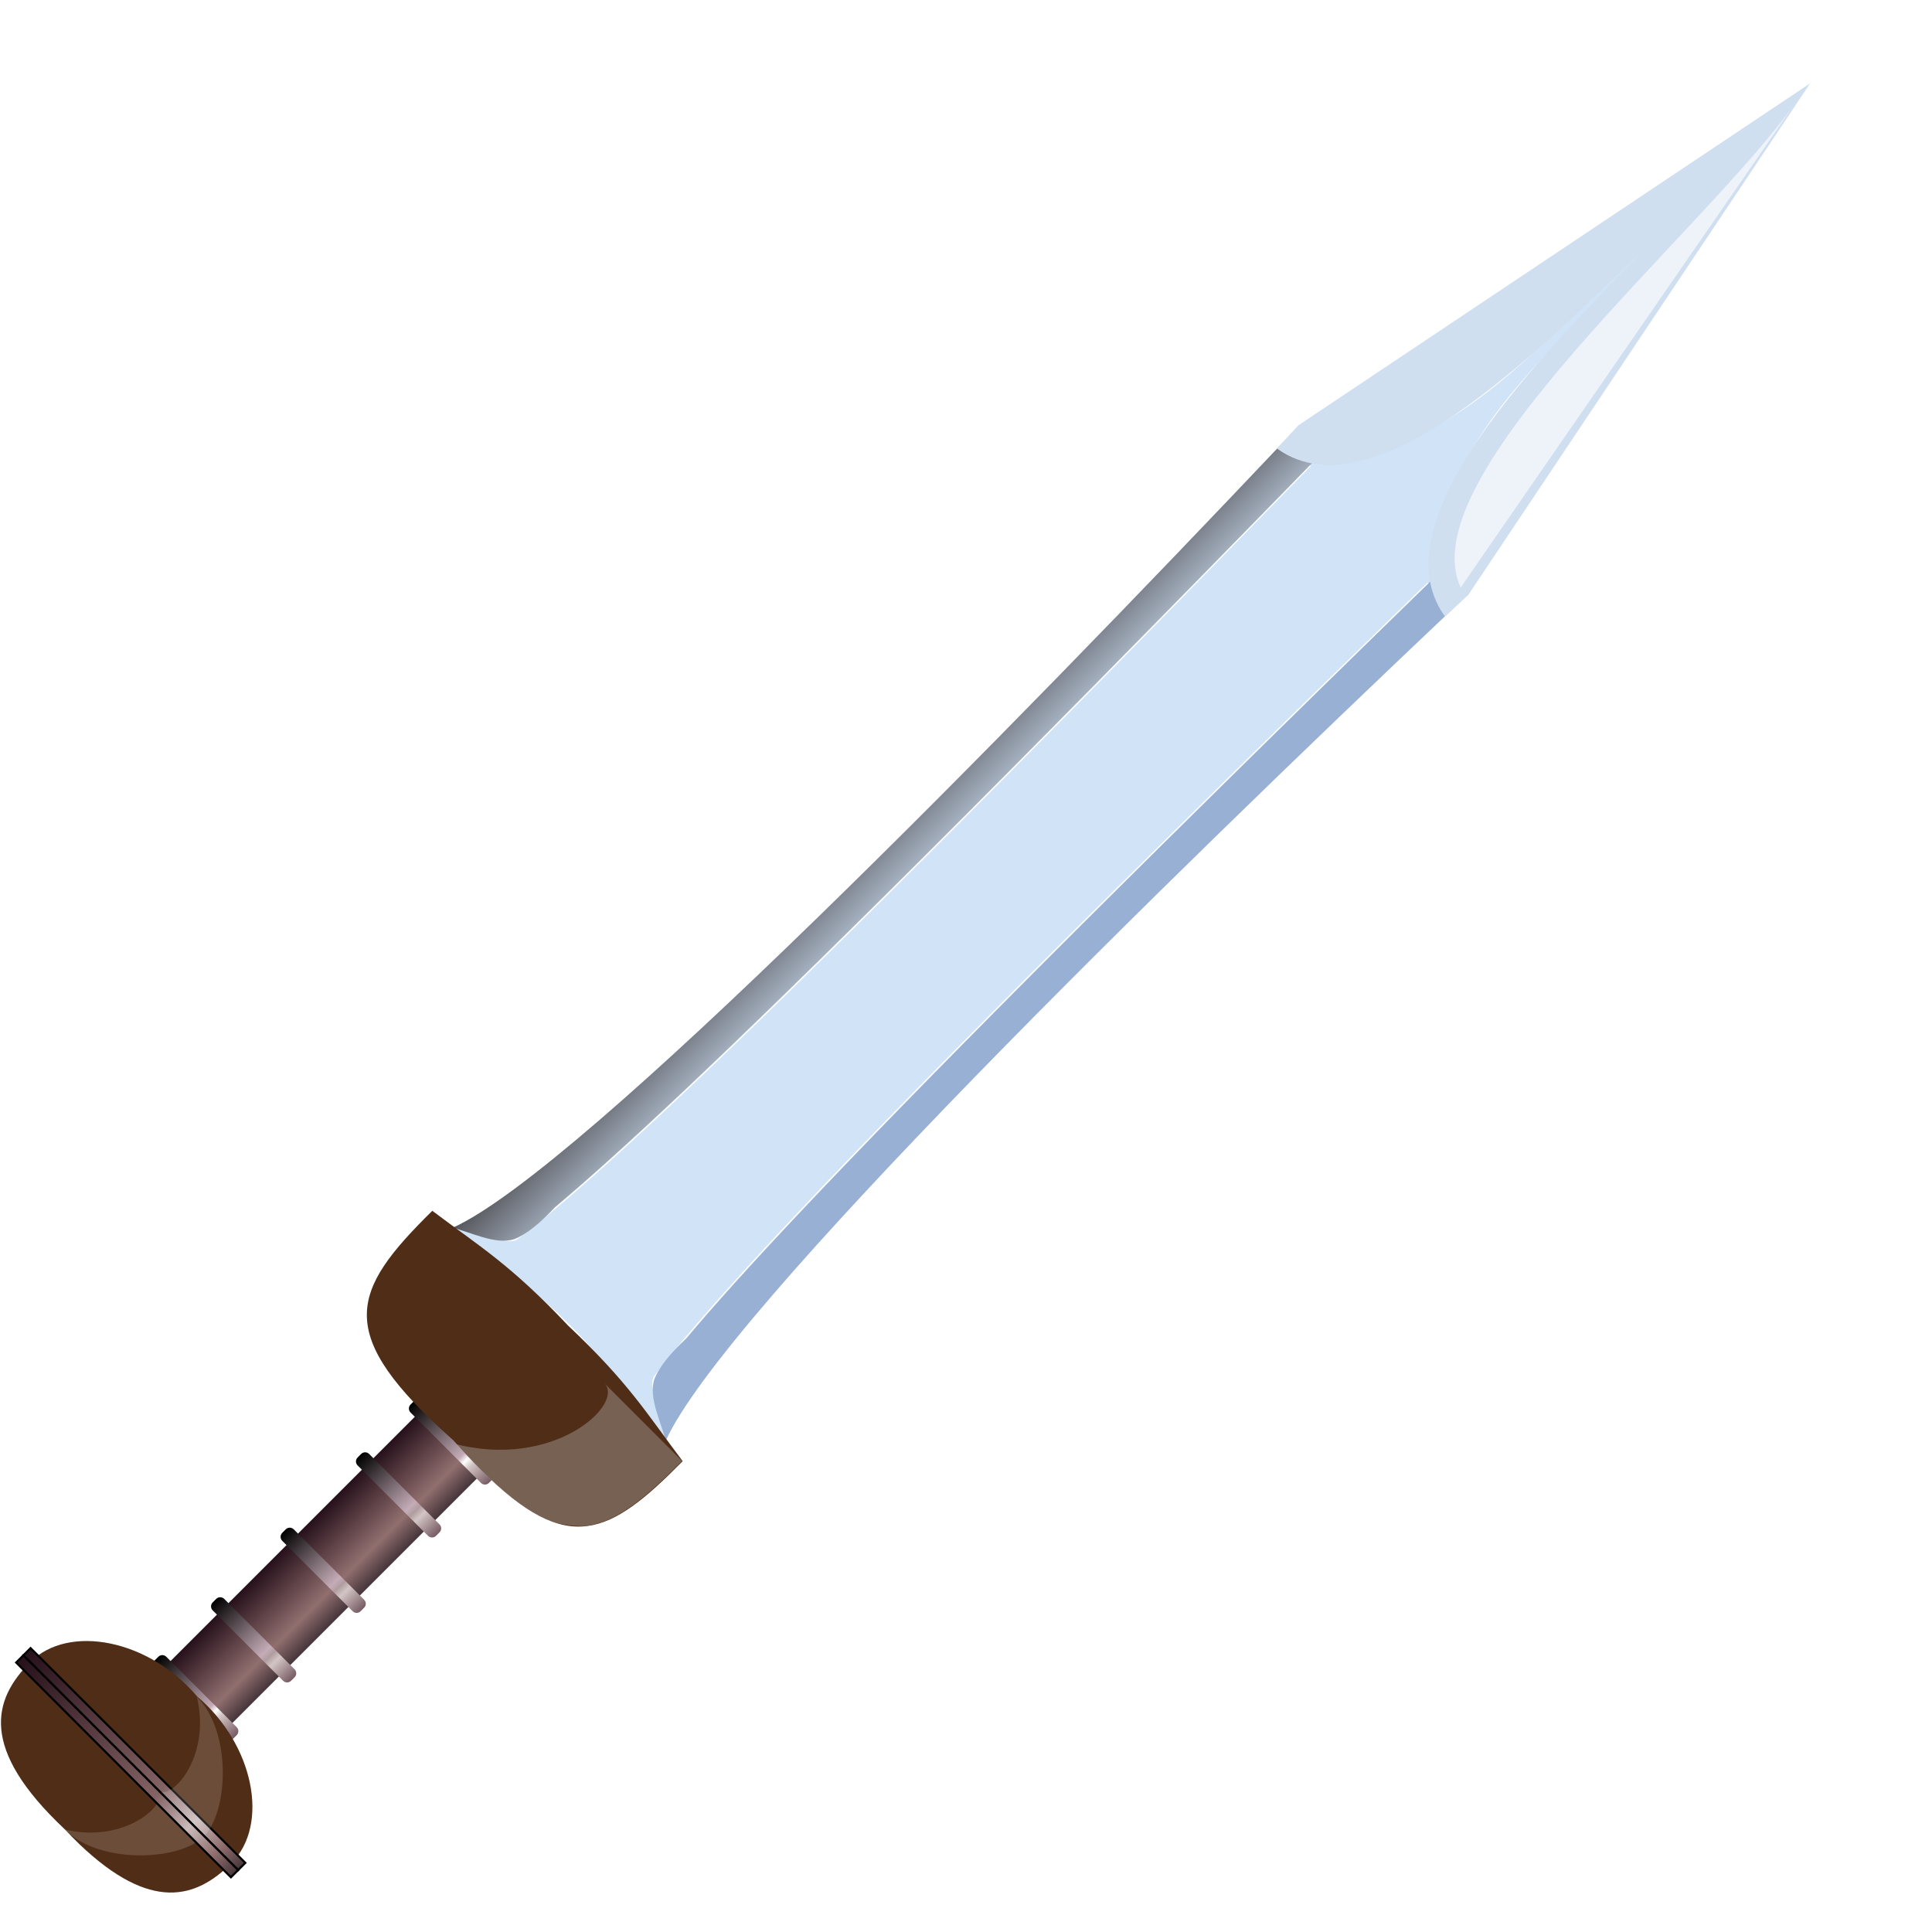 <?xml version="1.0" encoding="UTF-8" standalone="no"?>
<!-- Created with Inkscape (http://www.inkscape.org/) -->

<svg
   xmlns:dc="http://purl.org/dc/elements/1.1/"
   xmlns:cc="http://creativecommons.org/ns#"
   xmlns:rdf="http://www.w3.org/1999/02/22-rdf-syntax-ns#"
   xmlns:svg="http://www.w3.org/2000/svg"
   xmlns="http://www.w3.org/2000/svg"
   xmlns:xlink="http://www.w3.org/1999/xlink"
   xmlns:sodipodi="http://sodipodi.sourceforge.net/DTD/sodipodi-0.dtd"
   xmlns:inkscape="http://www.inkscape.org/namespaces/inkscape"
   id="svg2"
   sodipodi:docname="gladius_01.svg"
   viewBox="0 0 256 256"
   sodipodi:version="0.32"
   version="1.0"
   inkscape:output_extension="org.inkscape.output.svg.inkscape"
   inkscape:version="0.92.4 (5da689c313, 2019-01-14)"
   width="256"
   height="256">
  <defs
     id="defs4">
    <linearGradient
       id="linearGradient5308">
      <stop
         id="stop5310"
         style="stop-color:#775b64"
         offset="0" />
      <stop
         id="stop5312"
         style="stop-color:#d3c5c5"
         offset=".224" />
      <stop
         id="stop5314"
         style="stop-color:#b09da0"
         offset=".29" />
      <stop
         id="stop5316"
         style="stop-color:#c5acb7"
         offset=".348" />
      <stop
         id="stop5318"
         style="stop-color:#000000"
         offset="1" />
    </linearGradient>
    <linearGradient
       id="linearGradient5288"
       inkscape:collect="always">
      <stop
         id="stop5290"
         style="stop-color:#45353a"
         offset="0" />
      <stop
         id="stop5292"
         style="stop-color:#916f6f"
         offset=".097" />
      <stop
         id="stop5296"
         style="stop-color:#cbbaba"
         offset=".216" />
      <stop
         id="stop5298"
         style="stop-color:#846364;stop-opacity:.996"
         offset=".365" />
      <stop
         id="stop5294"
         style="stop-color:#26101a"
         offset="1" />
    </linearGradient>
    <linearGradient
       id="linearGradient5201">
      <stop
         id="stop5203"
         style="stop-color:#775b64"
         offset="0" />
      <stop
         id="stop5205"
         style="stop-color:#d3c5c5"
         offset=".224" />
      <stop
         id="stop5209"
         style="stop-color:#ffffff"
         offset=".29" />
      <stop
         id="stop5211"
         style="stop-color:#c5acb7"
         offset=".348" />
      <stop
         id="stop5207"
         style="stop-color:#000000"
         offset="1" />
    </linearGradient>
    <filter
       id="filter5057"
       height="1.146"
       width="1.799"
       y="-0.073"
       x="-0.4"
       inkscape:collect="always">
      <feGaussianBlur
         id="feGaussianBlur5059"
         stdDeviation="6.262"
         inkscape:collect="always" />
    </filter>
    <filter
       id="filter5089"
       height="1.046"
       width="1.239"
       y="-0.023"
       x="-0.119"
       inkscape:collect="always">
      <feGaussianBlur
         id="feGaussianBlur5091"
         stdDeviation="5.298"
         inkscape:collect="always" />
    </filter>
    <linearGradient
       id="linearGradient5125"
       y2="181.66"
       gradientUnits="userSpaceOnUse"
       x2="659.37"
       y1="181.66"
       x1="620.87"
       inkscape:collect="always">
      <stop
         id="stop5119"
         style="stop-color:#d0e3f7"
         offset="0" />
      <stop
         id="stop5121"
         style="stop-color:#56565c"
         offset="1" />
    </linearGradient>
    <clipPath
       id="clipPath5155"
       clipPathUnits="userSpaceOnUse">
      <path
         id="path5157"
         style="fill:#d0e3f7"
         d="m 552.81,-22.938 c 0.616,3.408 17.961,8.782 18.594,13.438 0.634,4.668 1.269,10.208 1.875,17.094 0.606,6.885 1.188,15.121 1.719,25.188 0.531,10.067 1.026,21.944 1.438,36.156 0.411,14.212 0.755,30.74 1,50.062 0.245,19.322 0.403,41.448 0.438,66.844 0.034,25.396 -0.059,54.066 -0.281,86.5 -0.223,32.434 -0.6,68.626 -1.125,109.06 -2.001,-0.672 -3.986,-1.364 -6.031,-1.969 -2.045,-0.604 -4.147,-1.107 -6.375,-1.438 56.755,32.768 33.554,122.06 42.031,154.72 8.48,-32.65 -14.72,-121.94 42.03,-154.71 -2.228,0.331 -4.33,0.833 -6.375,1.438 -2.045,0.604 -4.031,1.297 -6.031,1.969 -0.525,-40.436 -0.902,-76.628 -1.125,-109.06 -0.223,-32.434 -0.315,-61.104 -0.281,-86.5 0.034,-25.396 0.192,-47.522 0.438,-66.844 0.245,-19.322 0.589,-35.85 1,-50.062 0.411,-14.212 0.906,-26.089 1.438,-36.156 0.531,-10.067 1.113,-18.302 1.719,-25.188 0.606,-6.885 1.241,-12.426 1.875,-17.094 0.633,-4.656 17.978,-10.03 18.594,-13.438 -12.026,1.414 -40.831,4.684 -53.281,4.5 -12.45,0.184 -41.256,-3.086 -53.281,-4.5 z"
         inkscape:connector-curvature="0" />
    </clipPath>
    <linearGradient
       id="linearGradient5173"
       y2="-131.81"
       gradientUnits="userSpaceOnUse"
       x2="621.57"
       y1="-131.81"
       x1="590.62"
       inkscape:collect="always">
      <stop
         id="stop5169"
         style="stop-color:#45353a"
         offset="0" />
      <stop
         id="stop5191"
         style="stop-color:#916f6f"
         offset=".279" />
      <stop
         id="stop5171"
         style="stop-color:#26101a"
         offset="1" />
    </linearGradient>
    <linearGradient
       id="linearGradient5199"
       y2="-175.69"
       xlink:href="#linearGradient5308"
       gradientUnits="userSpaceOnUse"
       x2="625.69"
       y1="-175.69"
       x1="586.5"
       inkscape:collect="always" />
    <filter
       id="filter5221"
       inkscape:collect="always">
      <feGaussianBlur
         id="feGaussianBlur5223"
         stdDeviation="0.112"
         inkscape:collect="always" />
    </filter>
    <linearGradient
       id="linearGradient5227"
       y2="-175.69"
       xlink:href="#linearGradient5308"
       gradientUnits="userSpaceOnUse"
       x2="625.69"
       gradientTransform="translate(0,34.781)"
       y1="-175.69"
       x1="586.5"
       inkscape:collect="always" />
    <linearGradient
       id="linearGradient5231"
       y2="-175.69"
       xlink:href="#linearGradient5308"
       gradientUnits="userSpaceOnUse"
       x2="625.69"
       gradientTransform="translate(0,72.469)"
       y1="-175.69"
       x1="586.5"
       inkscape:collect="always" />
    <linearGradient
       id="linearGradient5235"
       y2="-175.69"
       xlink:href="#linearGradient5201"
       gradientUnits="userSpaceOnUse"
       x2="625.69"
       gradientTransform="translate(0,98.938)"
       y1="-175.69"
       x1="586.5"
       inkscape:collect="always" />
    <linearGradient
       id="linearGradient5239"
       y2="-175.69"
       xlink:href="#linearGradient5201"
       gradientUnits="userSpaceOnUse"
       x2="625.69"
       gradientTransform="translate(0,-28.938)"
       y1="-175.69"
       x1="586.5"
       inkscape:collect="always" />
    <linearGradient
       id="linearGradient5286"
       y2="-235.33"
       xlink:href="#linearGradient5288"
       gradientUnits="userSpaceOnUse"
       x2="660.16"
       y1="-235.33"
       x1="552.03"
       inkscape:collect="always" />
    <linearGradient
       id="linearGradient5306"
       y2="-238.92"
       xlink:href="#linearGradient5288"
       gradientUnits="userSpaceOnUse"
       x2="660.16"
       y1="-238.92"
       x1="552.03"
       inkscape:collect="always" />
    <filter
       id="filter5320"
       height="1.245"
       width="1.036"
       y="-0.123"
       x="-0.018"
       inkscape:collect="always">
      <feGaussianBlur
         id="feGaussianBlur5322"
         stdDeviation="0.294"
         inkscape:collect="always" />
    </filter>
    <filter
       id="filter5324"
       height="1.245"
       width="1.036"
       y="-0.123"
       x="-0.018"
       inkscape:collect="always">
      <feGaussianBlur
         id="feGaussianBlur5326"
         stdDeviation="0.294"
         inkscape:collect="always" />
    </filter>
    <filter
       id="filter5328"
       height="1.245"
       width="1.036"
       y="-0.123"
       x="-0.018"
       inkscape:collect="always">
      <feGaussianBlur
         id="feGaussianBlur5330"
         stdDeviation="0.294"
         inkscape:collect="always" />
    </filter>
    <filter
       id="filter5355"
       height="1.869"
       width="1.7"
       y="-0.434"
       x="-0.35"
       inkscape:collect="always">
      <feGaussianBlur
         id="feGaussianBlur5357"
         stdDeviation="5.35"
         inkscape:collect="always" />
    </filter>
    <filter
       id="filter5379"
       height="1.383"
       width="1.013"
       y="-0.191"
       x="-0.006"
       inkscape:collect="always">
      <feGaussianBlur
         id="feGaussianBlur5381"
         stdDeviation="0.286"
         inkscape:collect="always" />
    </filter>
    <filter
       id="filter5383"
       height="1.383"
       width="1.013"
       y="-0.191"
       x="-0.006"
       inkscape:collect="always">
      <feGaussianBlur
         id="feGaussianBlur5385"
         stdDeviation="0.286"
         inkscape:collect="always" />
    </filter>
    <filter
       id="filter5451"
       height="2.049"
       width="1.844"
       y="-0.525"
       x="-0.422"
       inkscape:collect="always">
      <feGaussianBlur
         id="feGaussianBlur5453"
         stdDeviation="6.727"
         inkscape:collect="always" />
    </filter>
    <clipPath
       id="clipPath2885"
       clipPathUnits="userSpaceOnUse">
      <path
         id="path2887"
         style="fill:#502d16"
         d="m 597.83,-270.09 c -25.632,0.038 -28.627,8.704 -28.473,29.372 12.293,1.607 19.462,3.414 37.178,2.932 17.716,0.482 24.885,-1.325 37.178,-2.932 0.17,-22.807 -3.497,-30.998 -37.178,-29.111 -3.158,-0.177 -6.054,-0.266 -8.705,-0.262 z"
         inkscape:connector-curvature="0" />
    </clipPath>
    <clipPath
       id="clipPath2891"
       clipPathUnits="userSpaceOnUse">
      <path
         id="path2893"
         sodipodi:nodetypes="cccsc"
         style="fill:#502d16"
         d="m 555.81,-240.72 h 100.56 c 0,-16.634 -8.764,-30.664 -50.281,-29.563 -2.595,-0.069 -5.061,-0.102 -7.406,-0.056 -35.171,0.694 -42.875,14.024 -42.875,29.618 z"
         inkscape:connector-curvature="0" />
    </clipPath>
    <clipPath
       id="clipPath2897"
       clipPathUnits="userSpaceOnUse">
      <path
         id="path2900"
         sodipodi:nodetypes="cccc"
         style="fill:#502d16"
         d="M 656.31,-240.72 H 555.75 c 0,-17.272 24.183,-31.518 50.281,-29.564 26.098,-1.953 50.281,12.292 50.281,29.564 z"
         inkscape:connector-curvature="0" />
    </clipPath>
  </defs>
  <sodipodi:namedview
     id="base"
     bordercolor="#666666"
     inkscape:pageshadow="2"
     inkscape:guide-bbox="true"
     pagecolor="#ffffff"
     inkscape:snap-global="true"
     inkscape:zoom="0.50000001"
     inkscape:window-x="-8"
     inkscape:window-height="1025"
     showgrid="false"
     borderopacity="1.0"
     inkscape:current-layer="layer1"
     inkscape:cx="-634.86143"
     inkscape:cy="-58.715007"
     inkscape:object-nodes="true"
     showguides="true"
     inkscape:window-y="-8"
     inkscape:window-width="1920"
     inkscape:object-paths="true"
     inkscape:pageopacity="0.0"
     inkscape:document-units="px"
     inkscape:window-maximized="1"
     fit-margin-top="0"
     fit-margin-left="0"
     fit-margin-right="0"
     fit-margin-bottom="0" />
  <g
     id="layer1"
     inkscape:label="Layer 1"
     inkscape:groupmode="layer"
     transform="translate(-491.739,-24.838)">
    <g
       id="g910"
       transform="matrix(-0.265,-0.265,0.265,-0.265,732.518,356.183)">
      <path
         inkscape:connector-curvature="0"
         d="m 552.81,-22.938 c 0.616,3.408 17.961,8.782 18.594,13.438 0.634,4.668 1.269,10.208 1.875,17.094 0.606,6.885 1.188,15.121 1.719,25.188 0.531,10.067 1.026,21.944 1.438,36.156 0.411,14.212 0.755,30.74 1,50.062 0.245,19.322 0.403,41.448 0.438,66.844 0.034,25.396 -0.059,54.066 -0.281,86.5 -0.223,32.434 -0.6,68.626 -1.125,109.06 -2.001,-0.672 -3.986,-1.364 -6.031,-1.969 -2.045,-0.604 -4.147,-1.107 -6.375,-1.438 56.755,32.768 33.554,122.06 42.031,154.72 8.48,-32.65 -14.72,-121.94 42.03,-154.71 -2.228,0.331 -4.33,0.833 -6.375,1.438 -2.045,0.604 -4.031,1.297 -6.031,1.969 -0.525,-40.436 -0.902,-76.628 -1.125,-109.06 -0.223,-32.434 -0.315,-61.104 -0.281,-86.5 0.034,-25.396 0.192,-47.522 0.438,-66.844 0.245,-19.322 0.589,-35.85 1,-50.062 0.411,-14.212 0.906,-26.089 1.438,-36.156 0.531,-10.067 1.113,-18.302 1.719,-25.188 0.606,-6.885 1.241,-12.426 1.875,-17.094 0.633,-4.656 17.978,-10.03 18.594,-13.438 -12.026,1.414 -40.831,4.684 -53.281,4.5 -12.45,0.184 -41.256,-3.086 -53.281,-4.5 z"
         clip-path="url(#clipPath5155)"
         style="fill:#d0e3f7;stroke:#ffffff;filter:url(#filter5089)"
         id="path2899" />
      <path
         inkscape:connector-curvature="0"
         d="m 659.37,-22.938 c -17.72,46.37 -15.024,267.12 -11.25,404.21 -2.228,0.333 -4.33,1.129 -6.375,1.739 -2.045,0.609 -4.031,2.573 -6.031,3.25 -0.525,-40.766 -0.902,-78.809 -1.125,-111.51 -0.223,-32.699 -0.315,-61.603 -0.281,-87.206 0.034,-25.603 0.192,-47.909 0.438,-67.389 0.245,-19.48 0.589,-36.143 1,-50.471 0.411,-14.328 0.906,-26.302 1.438,-36.451 0.531,-10.149 1.113,-18.452 1.719,-25.393 -0.261,-7.37 0.285,-13.86 2.228,-18.204 3.052,-6.183 12.993,-9.239 18.241,-12.576 z"
         style="fill:url(#linearGradient5125)"
         id="path4240" />
      <path
         inkscape:connector-curvature="0"
         d="m 552.81,-22.938 c 17.72,46.37 15.024,267.12 11.25,404.21 2.228,0.333 4.33,1.129 6.375,1.739 2.045,0.609 4.031,2.573 6.031,3.25 0.525,-40.766 0.902,-78.809 1.125,-111.51 0.223,-32.699 0.315,-61.603 0.281,-87.206 -0.034,-25.603 -0.192,-47.909 -0.438,-67.389 -0.245,-19.48 -0.589,-36.143 -1,-50.471 -0.4,-14.322 -0.9,-26.296 -1.43,-36.445 -0.53,-10.149 -1.11,-18.452 -1.72,-25.393 0.261,-7.37 -0.285,-13.86 -2.228,-18.204 -3.052,-6.183 -12.993,-9.239 -18.241,-12.576 z"
         style="fill:#99b0d5"
         id="path2926" />
      <path
         inkscape:connector-curvature="0"
         d="m 564.06,378 -0.406,11.188 42.438,213.41 42.44,-213.41 -0.41,-11.19 c -44.11,7.04 -40.63,101.55 -42.03,142.22 -1.4,-40.67 2.09,-135.18 -42.03,-142.22 z"
         style="fill:#cfdff0"
         id="path2872" />
      <path
         inkscape:connector-curvature="0"
         d="m 590.62,-203.75 v 129.88 h 15.469 15.469 v -129.88 h -15.469 z"
         style="fill:url(#linearGradient5173)"
         id="rect2877" />
      <path
         inkscape:connector-curvature="0"
         d="m 588.5,-79.625 c -1.108,0 -2,0.892 -2,2 v 1.75 c 0,1.108 0.892,2 2,2 h 17.594 17.594 c 1.108,0 2,-0.892 2,-2 v -1.75 c 0,-1.108 -0.892,-2 -2,-2 h -17.594 z"
         style="fill:url(#linearGradient5235);filter:url(#filter5221)"
         id="path5233" />
      <path
         inkscape:connector-curvature="0"
         d="m 591.44,-76.344 c -43.155,0.068 -48.197,15.585 -47.938,52.594 20.697,2.878 32.766,6.113 62.594,5.25 29.828,0.863 41.897,-2.372 62.594,-5.25 0.287,-40.838 -5.887,-55.505 -62.594,-52.125 -5.316,-0.317 -10.192,-0.476 -14.656,-0.469 z"
         style="fill:#502d16"
         id="rect2874" />
      <path
         inkscape:connector-curvature="0"
         d="m 588.5,-178.56 c -1.108,0 -2,0.892 -2,2 v 1.75 c 0,1.108 0.892,2 2,2 h 17.594 17.594 c 1.108,0 2,-0.892 2,-2 v -1.75 c 0,-1.108 -0.892,-2 -2,-2 h -17.594 z"
         style="fill:url(#linearGradient5199);filter:url(#filter5328)"
         id="rect2879" />
      <path
         inkscape:connector-curvature="0"
         d="m 588.5,-207.5 c -1.108,0 -2,0.892 -2,2 v 1.75 c 0,1.108 0.892,2 2,2 h 17.594 17.594 c 1.108,0 2,-0.892 2,-2 v -1.75 c 0,-1.108 -0.892,-2 -2,-2 h -17.594 z"
         style="fill:url(#linearGradient5239);filter:url(#filter5221)"
         id="path5237" />
      <path
         inkscape:connector-curvature="0"
         d="M 656.38,-237.12 H 555.82 c 0,19.371 24.183,35.347 50.281,33.156 26.098,2.191 50.281,-13.785 50.281,-33.156 z"
         style="fill:#502d16"
         sodipodi:nodetypes="cccc"
         id="path5245" />
      <path
         inkscape:connector-curvature="0"
         d="m 555.81,-237.12 h 100.56 c 0,-18.656 -8.764,-34.392 -50.281,-33.156 -2.595,-0.077 -5.061,-0.114 -7.406,-0.062 -35.171,0.779 -42.875,15.728 -42.875,33.219 z"
         style="fill:#502d16"
         sodipodi:nodetypes="cccsc"
         id="path2882" />
      <path
         inkscape:connector-curvature="0"
         transform="matrix(1,0,0,1.122,0,32.855)"
         sodipodi:nodetypes="cccs"
         clip-path="url(#clipPath2891)"
         d="m 592.42,-240.72 h -23.059 c 0,-10.935 18.981,-29.564 36.673,-29.564 -19.114,10.342 -19.713,29.564 -13.615,29.564 z"
         style="opacity:0.393;fill:#ffffff;filter:url(#filter5355)"
         id="path5348" />
      <path
         inkscape:connector-curvature="0"
         d="m 567.41,389.19 c 41.078,15.039 27.92,150.45 37.6,205.57 z"
         style="opacity:0.785;fill:#ffffff;filter:url(#filter5057)"
         sodipodi:nodetypes="ccc"
         id="rect5026" />
      <path
         inkscape:connector-curvature="0"
         d="m 588.5,-143.78 c -1.108,0 -2,0.892 -2,2 v 1.75 c 0,1.108 0.892,2 2,2 h 17.594 17.594 c 1.108,0 2,-0.892 2,-2 v -1.75 c 0,-1.108 -0.892,-2 -2,-2 h -17.594 z"
         style="fill:url(#linearGradient5227);filter:url(#filter5324)"
         id="path5225" />
      <path
         inkscape:connector-curvature="0"
         d="m 588.5,-106.09 c -1.108,0 -2,0.892 -2,2 v 1.75 c 0,1.108 0.892,2 2,2 h 17.594 17.594 c 1.108,0 2,-0.892 2,-2 v -1.75 c 0,-1.108 -0.892,-2 -2,-2 h -17.594 z"
         style="fill:url(#linearGradient5231);filter:url(#filter5320)"
         id="path5229" />
      <path
         inkscape:connector-curvature="0"
         d="m 552.41,-237.12 v 3.594 h 53.688 53.688 v -3.594 h -53.688 z"
         style="fill:url(#linearGradient5286);stroke:#000000;stroke-width:0.75;filter:url(#filter5383)"
         id="rect5249" />
      <path
         inkscape:connector-curvature="0"
         transform="matrix(1,0,0,-1.121,0.061,-507.09)"
         sodipodi:nodetypes="cccs"
         clip-path="url(#clipPath2897)"
         d="m 592.42,-240.72 h -23.059 c 0,-10.935 18.981,-29.564 36.673,-29.564 -19.114,10.342 -19.713,29.564 -13.615,29.564 z"
         style="opacity:0.393;fill:#ffffff;filter:url(#filter5355)"
         id="path5359" />
      <path
         inkscape:connector-curvature="0"
         d="m 552.41,-240.72 v 3.594 h 53.688 53.688 v -3.594 h -53.688 z"
         style="fill:url(#linearGradient5306);stroke:#000000;stroke-width:0.75;filter:url(#filter5379)"
         id="path5270" />
      <path
         inkscape:connector-curvature="0"
         transform="matrix(1.684,0,0,1.791,-415.09,407.28)"
         sodipodi:nodetypes="cccs"
         clip-path="url(#clipPath2885)"
         d="m 592.42,-240.72 h -23.059 c -7.778,-20.908 14.656,-35.11 36.673,-29.564 -19.114,10.342 -19.713,29.564 -13.615,29.564 z"
         style="opacity:0.628;fill:#b3b3b3;filter:url(#filter5451)"
         id="path5361" />
    </g>
  </g>
</svg>
